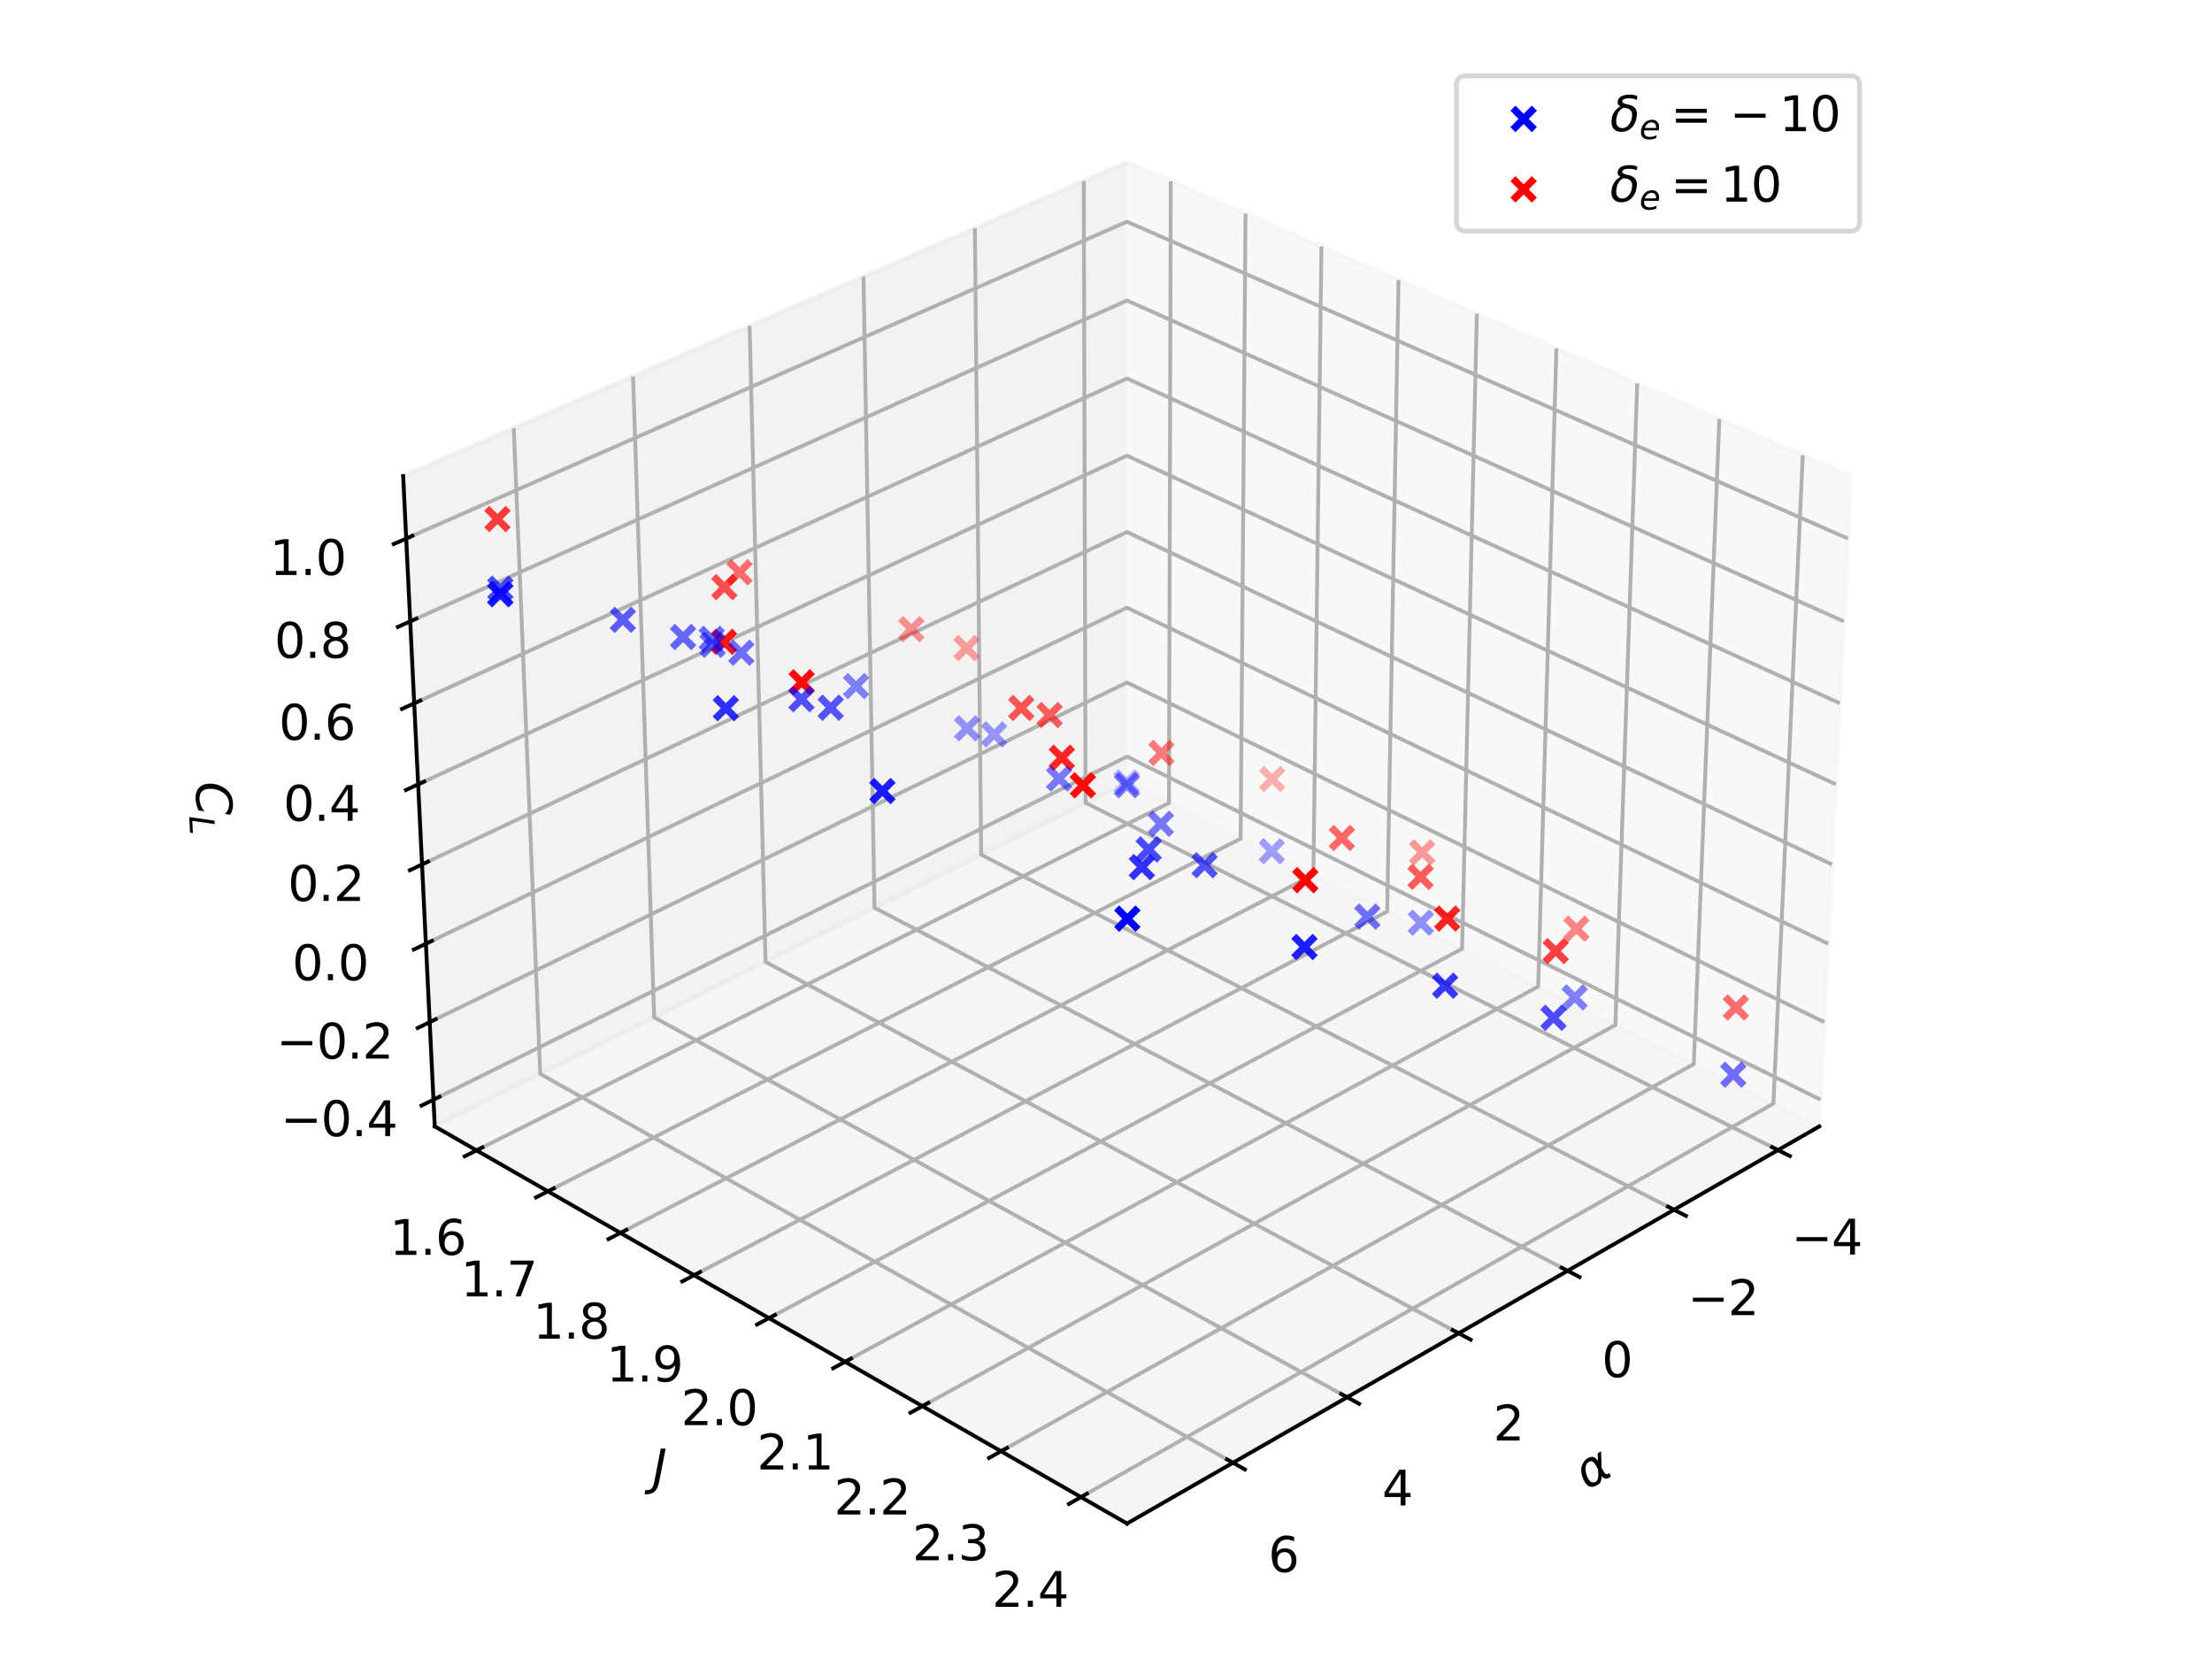 <?xml version="1.0" encoding="utf-8" standalone="no"?>
<!DOCTYPE svg PUBLIC "-//W3C//DTD SVG 1.1//EN"
  "http://www.w3.org/Graphics/SVG/1.1/DTD/svg11.dtd">
<svg xmlns:xlink="http://www.w3.org/1999/xlink" width="460.8pt" height="345.6pt" viewBox="0 0 460.8 345.6" xmlns="http://www.w3.org/2000/svg" version="1.1">
 <defs>
  <style type="text/css">*{stroke-linejoin: round; stroke-linecap: butt}</style>
 </defs>
 <g id="figure_1">
  <g id="patch_1">
   <path d="M 0 345.6 
L 460.8 345.6 
L 460.8 0 
L 0 0 
z
" style="fill: #ffffff"/>
  </g>
  <g id="patch_2">
   <path d="M 68.4 334.8 
L 392.4 334.8 
L 392.4 10.8 
L 68.4 10.8 
z
" style="fill: #ffffff"/>
  </g>
  <g id="pane3d_1">
   <g id="patch_3">
    <path d="M 234.778 162.94 
L 378.987 234.654 
L 385.572 99.165 
L 234.778 33.806 
" style="fill: #f2f2f2; opacity: 0.5; stroke: #f2f2f2; stroke-linejoin: miter"/>
   </g>
  </g>
  <g id="pane3d_2">
   <g id="patch_4">
    <path d="M 234.778 162.94 
L 90.57 234.654 
L 83.985 99.165 
L 234.778 33.806 
" style="fill: #e6e6e6; opacity: 0.5; stroke: #e6e6e6; stroke-linejoin: miter"/>
   </g>
  </g>
  <g id="pane3d_3">
   <g id="patch_5">
    <path d="M 234.778 162.94 
L 90.57 234.654 
L 234.778 317.38 
L 378.987 234.654 
" style="fill: #ececec; opacity: 0.5; stroke: #ececec; stroke-linejoin: miter"/>
   </g>
  </g>
  <g id="grid3d_1">
   <g id="Line3DCollection_1">
    <path d="M 370.39 239.585 
L 226.14 167.236 
L 225.772 37.71 
" style="fill: none; stroke: #b0b0b0; stroke-width: 0.8"/>
    <path d="M 348.725 252.014 
L 204.395 178.05 
L 203.083 47.544 
" style="fill: none; stroke: #b0b0b0; stroke-width: 0.8"/>
    <path d="M 326.557 264.731 
L 182.178 189.098 
L 179.882 57.6 
" style="fill: none; stroke: #b0b0b0; stroke-width: 0.8"/>
    <path d="M 303.868 277.746 
L 159.476 200.387 
L 156.152 67.886 
" style="fill: none; stroke: #b0b0b0; stroke-width: 0.8"/>
    <path d="M 280.639 291.072 
L 136.271 211.927 
L 131.872 78.409 
" style="fill: none; stroke: #b0b0b0; stroke-width: 0.8"/>
    <path d="M 256.851 304.718 
L 112.547 223.725 
L 107.025 89.179 
" style="fill: none; stroke: #b0b0b0; stroke-width: 0.8"/>
   </g>
  </g>
  <g id="grid3d_2">
   <g id="Line3DCollection_2">
    <path d="M 243.891 37.756 
L 243.518 167.286 
L 99.268 239.643 
" style="fill: none; stroke: #b0b0b0; stroke-width: 0.8"/>
    <path d="M 259.466 44.507 
L 258.448 174.711 
L 114.138 248.174 
" style="fill: none; stroke: #b0b0b0; stroke-width: 0.8"/>
    <path d="M 275.281 51.361 
L 273.598 182.245 
L 129.245 256.84 
" style="fill: none; stroke: #b0b0b0; stroke-width: 0.8"/>
    <path d="M 291.342 58.323 
L 288.975 189.892 
L 144.594 265.645 
" style="fill: none; stroke: #b0b0b0; stroke-width: 0.8"/>
    <path d="M 307.656 65.394 
L 304.583 197.653 
L 160.19 274.592 
" style="fill: none; stroke: #b0b0b0; stroke-width: 0.8"/>
    <path d="M 324.227 72.576 
L 320.427 205.532 
L 176.041 283.685 
" style="fill: none; stroke: #b0b0b0; stroke-width: 0.8"/>
    <path d="M 341.063 79.874 
L 336.513 213.532 
L 192.151 292.927 
" style="fill: none; stroke: #b0b0b0; stroke-width: 0.8"/>
    <path d="M 358.169 87.288 
L 352.846 221.654 
L 208.528 302.322 
" style="fill: none; stroke: #b0b0b0; stroke-width: 0.8"/>
    <path d="M 375.553 94.823 
L 369.433 229.902 
L 225.178 311.873 
" style="fill: none; stroke: #b0b0b0; stroke-width: 0.8"/>
   </g>
  </g>
  <g id="grid3d_3">
   <g id="Line3DCollection_3">
    <path d="M 90.299 229.083 
L 234.778 157.615 
L 379.258 229.083 
" style="fill: none; stroke: #b0b0b0; stroke-width: 0.8"/>
    <path d="M 89.514 212.928 
L 234.778 142.181 
L 380.043 212.928 
" style="fill: none; stroke: #b0b0b0; stroke-width: 0.8"/>
    <path d="M 88.72 196.596 
L 234.778 126.589 
L 380.837 196.596 
" style="fill: none; stroke: #b0b0b0; stroke-width: 0.8"/>
    <path d="M 87.918 180.085 
L 234.778 110.837 
L 381.639 180.085 
" style="fill: none; stroke: #b0b0b0; stroke-width: 0.8"/>
    <path d="M 87.106 163.392 
L 234.778 94.923 
L 382.451 163.392 
" style="fill: none; stroke: #b0b0b0; stroke-width: 0.8"/>
    <path d="M 86.286 146.513 
L 234.778 78.844 
L 383.271 146.513 
" style="fill: none; stroke: #b0b0b0; stroke-width: 0.8"/>
    <path d="M 85.456 129.445 
L 234.778 62.598 
L 384.1 129.445 
" style="fill: none; stroke: #b0b0b0; stroke-width: 0.8"/>
    <path d="M 84.618 112.186 
L 234.778 46.182 
L 384.939 112.186 
" style="fill: none; stroke: #b0b0b0; stroke-width: 0.8"/>
   </g>
  </g>
  <g id="axis3d_1">
   <g id="line2d_1">
    <path d="M 378.987 234.654 
L 234.778 317.38 
" style="fill: none; stroke: #000000; stroke-width: 0.8; stroke-linecap: square"/>
   </g>
   <g id="xtick_1">
    <g id="line2d_2">
     <path d="M 369.154 238.965 
L 372.866 240.827 
" style="fill: none; stroke: #000000; stroke-width: 0.8; stroke-linecap: square"/>
    </g>
    <g id="text_1">
     <!-- −4 -->
     <g transform="translate(373.168 261.35) scale(0.1 -0.1)">
      <defs>
       <path id="DejaVuSans-2212" d="M 678 2272 
L 4684 2272 
L 4684 1741 
L 678 1741 
L 678 2272 
z
" transform="scale(0.016)"/>
       <path id="DejaVuSans-34" d="M 2419 4116 
L 825 1625 
L 2419 1625 
L 2419 4116 
z
M 2253 4666 
L 3047 4666 
L 3047 1625 
L 3713 1625 
L 3713 1100 
L 3047 1100 
L 3047 0 
L 2419 0 
L 2419 1100 
L 313 1100 
L 313 1709 
L 2253 4666 
z
" transform="scale(0.016)"/>
      </defs>
      <use xlink:href="#DejaVuSans-2212"/>
      <use xlink:href="#DejaVuSans-34" x="83.789"/>
     </g>
    </g>
   </g>
   <g id="xtick_2">
    <g id="line2d_3">
     <path d="M 347.488 251.379 
L 351.205 253.284 
" style="fill: none; stroke: #000000; stroke-width: 0.8; stroke-linecap: square"/>
    </g>
    <g id="text_2">
     <!-- −2 -->
     <g transform="translate(351.578 273.965) scale(0.1 -0.1)">
      <defs>
       <path id="DejaVuSans-32" d="M 1228 531 
L 3431 531 
L 3431 0 
L 469 0 
L 469 531 
Q 828 903 1448 1529 
Q 2069 2156 2228 2338 
Q 2531 2678 2651 2914 
Q 2772 3150 2772 3378 
Q 2772 3750 2511 3984 
Q 2250 4219 1831 4219 
Q 1534 4219 1204 4116 
Q 875 4013 500 3803 
L 500 4441 
Q 881 4594 1212 4672 
Q 1544 4750 1819 4750 
Q 2544 4750 2975 4387 
Q 3406 4025 3406 3419 
Q 3406 3131 3298 2873 
Q 3191 2616 2906 2266 
Q 2828 2175 2409 1742 
Q 1991 1309 1228 531 
z
" transform="scale(0.016)"/>
      </defs>
      <use xlink:href="#DejaVuSans-2212"/>
      <use xlink:href="#DejaVuSans-32" x="83.789"/>
     </g>
    </g>
   </g>
   <g id="xtick_3">
    <g id="line2d_4">
     <path d="M 325.318 264.082 
L 329.04 266.031 
" style="fill: none; stroke: #000000; stroke-width: 0.8; stroke-linecap: square"/>
    </g>
    <g id="text_3">
     <!-- 0 -->
     <g transform="translate(333.676 286.874) scale(0.1 -0.1)">
      <defs>
       <path id="DejaVuSans-30" d="M 2034 4250 
Q 1547 4250 1301 3770 
Q 1056 3291 1056 2328 
Q 1056 1369 1301 889 
Q 1547 409 2034 409 
Q 2525 409 2770 889 
Q 3016 1369 3016 2328 
Q 3016 3291 2770 3770 
Q 2525 4250 2034 4250 
z
M 2034 4750 
Q 2819 4750 3233 4129 
Q 3647 3509 3647 2328 
Q 3647 1150 3233 529 
Q 2819 -91 2034 -91 
Q 1250 -91 836 529 
Q 422 1150 422 2328 
Q 422 3509 836 4129 
Q 1250 4750 2034 4750 
z
" transform="scale(0.016)"/>
      </defs>
      <use xlink:href="#DejaVuSans-30"/>
     </g>
    </g>
   </g>
   <g id="xtick_4">
    <g id="line2d_5">
     <path d="M 302.628 277.082 
L 306.353 279.078 
" style="fill: none; stroke: #000000; stroke-width: 0.8; stroke-linecap: square"/>
    </g>
    <g id="text_4">
     <!-- 2 -->
     <g transform="translate(311.063 300.087) scale(0.1 -0.1)">
      <use xlink:href="#DejaVuSans-32"/>
     </g>
    </g>
   </g>
   <g id="xtick_5">
    <g id="line2d_6">
     <path d="M 279.398 290.392 
L 283.125 292.435 
" style="fill: none; stroke: #000000; stroke-width: 0.8; stroke-linecap: square"/>
    </g>
    <g id="text_5">
     <!-- 4 -->
     <g transform="translate(287.912 313.614) scale(0.1 -0.1)">
      <use xlink:href="#DejaVuSans-34"/>
     </g>
    </g>
   </g>
   <g id="xtick_6">
    <g id="line2d_7">
     <path d="M 255.61 304.021 
L 259.338 306.114 
" style="fill: none; stroke: #000000; stroke-width: 0.8; stroke-linecap: square"/>
    </g>
    <g id="text_6">
     <!-- 6 -->
     <g transform="translate(264.202 327.468) scale(0.1 -0.1)">
      <defs>
       <path id="DejaVuSans-36" d="M 2113 2584 
Q 1688 2584 1439 2293 
Q 1191 2003 1191 1497 
Q 1191 994 1439 701 
Q 1688 409 2113 409 
Q 2538 409 2786 701 
Q 3034 994 3034 1497 
Q 3034 2003 2786 2293 
Q 2538 2584 2113 2584 
z
M 3366 4563 
L 3366 3988 
Q 3128 4100 2886 4159 
Q 2644 4219 2406 4219 
Q 1781 4219 1451 3797 
Q 1122 3375 1075 2522 
Q 1259 2794 1537 2939 
Q 1816 3084 2150 3084 
Q 2853 3084 3261 2657 
Q 3669 2231 3669 1497 
Q 3669 778 3244 343 
Q 2819 -91 2113 -91 
Q 1303 -91 875 529 
Q 447 1150 447 2328 
Q 447 3434 972 4092 
Q 1497 4750 2381 4750 
Q 2619 4750 2861 4703 
Q 3103 4656 3366 4563 
z
" transform="scale(0.016)"/>
      </defs>
      <use xlink:href="#DejaVuSans-36"/>
     </g>
    </g>
   </g>
   <g id="text_7">
    <!-- $\alpha$ -->
    <g transform="translate(330.627 310.537) rotate(-29.841) scale(0.1 -0.1)">
     <defs>
      <path id="DejaVuSans-Oblique-3b1" d="M 2619 1628 
L 2622 2350 
Q 2625 3088 2069 3091 
Q 1653 3094 1394 2747 
Q 1069 2319 959 1747 
Q 825 1059 994 731 
Q 1169 397 1547 397 
Q 1966 397 2319 1063 
L 2619 1628 
z
M 2166 3578 
Q 3141 3594 3128 2584 
Q 3128 2584 3616 3500 
L 4128 3500 
L 3119 1603 
L 3109 919 
Q 3109 766 3194 638 
Q 3291 488 3391 488 
L 3669 488 
L 3575 0 
L 3228 0 
Q 2934 0 2722 263 
Q 2622 394 2619 669 
Q 2416 334 2066 50 
Q 1900 -81 1453 -78 
Q 722 -72 456 397 
Q 184 884 353 1747 
Q 534 2675 1009 3097 
Q 1544 3569 2166 3578 
z
" transform="scale(0.016)"/>
     </defs>
     <use xlink:href="#DejaVuSans-Oblique-3b1" transform="translate(0 0.844)"/>
    </g>
   </g>
  </g>
  <g id="axis3d_2">
   <g id="line2d_8">
    <path d="M 90.57 234.654 
L 234.778 317.38 
" style="fill: none; stroke: #000000; stroke-width: 0.8; stroke-linecap: square"/>
   </g>
   <g id="xtick_7">
    <g id="line2d_9">
     <path d="M 100.504 239.023 
L 96.792 240.886 
" style="fill: none; stroke: #000000; stroke-width: 0.8; stroke-linecap: square"/>
    </g>
    <g id="text_8">
     <!-- 1.6 -->
     <g transform="translate(81.167 261.409) scale(0.1 -0.1)">
      <defs>
       <path id="DejaVuSans-31" d="M 794 531 
L 1825 531 
L 1825 4091 
L 703 3866 
L 703 4441 
L 1819 4666 
L 2450 4666 
L 2450 531 
L 3481 531 
L 3481 0 
L 794 0 
L 794 531 
z
" transform="scale(0.016)"/>
       <path id="DejaVuSans-2e" d="M 684 794 
L 1344 794 
L 1344 0 
L 684 0 
L 684 794 
z
" transform="scale(0.016)"/>
      </defs>
      <use xlink:href="#DejaVuSans-31"/>
      <use xlink:href="#DejaVuSans-2e" x="63.623"/>
      <use xlink:href="#DejaVuSans-36" x="95.41"/>
     </g>
    </g>
   </g>
   <g id="xtick_8">
    <g id="line2d_10">
     <path d="M 115.375 247.544 
L 111.66 249.436 
" style="fill: none; stroke: #000000; stroke-width: 0.8; stroke-linecap: square"/>
    </g>
    <g id="text_9">
     <!-- 1.7 -->
     <g transform="translate(95.986 270.068) scale(0.1 -0.1)">
      <defs>
       <path id="DejaVuSans-37" d="M 525 4666 
L 3525 4666 
L 3525 4397 
L 1831 0 
L 1172 0 
L 2766 4134 
L 525 4134 
L 525 4666 
z
" transform="scale(0.016)"/>
      </defs>
      <use xlink:href="#DejaVuSans-31"/>
      <use xlink:href="#DejaVuSans-2e" x="63.623"/>
      <use xlink:href="#DejaVuSans-37" x="95.41"/>
     </g>
    </g>
   </g>
   <g id="xtick_9">
    <g id="line2d_11">
     <path d="M 130.483 256.2 
L 126.764 258.122 
" style="fill: none; stroke: #000000; stroke-width: 0.8; stroke-linecap: square"/>
    </g>
    <g id="text_10">
     <!-- 1.8 -->
     <g transform="translate(111.041 278.864) scale(0.1 -0.1)">
      <defs>
       <path id="DejaVuSans-38" d="M 2034 2216 
Q 1584 2216 1326 1975 
Q 1069 1734 1069 1313 
Q 1069 891 1326 650 
Q 1584 409 2034 409 
Q 2484 409 2743 651 
Q 3003 894 3003 1313 
Q 3003 1734 2745 1975 
Q 2488 2216 2034 2216 
z
M 1403 2484 
Q 997 2584 770 2862 
Q 544 3141 544 3541 
Q 544 4100 942 4425 
Q 1341 4750 2034 4750 
Q 2731 4750 3128 4425 
Q 3525 4100 3525 3541 
Q 3525 3141 3298 2862 
Q 3072 2584 2669 2484 
Q 3125 2378 3379 2068 
Q 3634 1759 3634 1313 
Q 3634 634 3220 271 
Q 2806 -91 2034 -91 
Q 1263 -91 848 271 
Q 434 634 434 1313 
Q 434 1759 690 2068 
Q 947 2378 1403 2484 
z
M 1172 3481 
Q 1172 3119 1398 2916 
Q 1625 2713 2034 2713 
Q 2441 2713 2670 2916 
Q 2900 3119 2900 3481 
Q 2900 3844 2670 4047 
Q 2441 4250 2034 4250 
Q 1625 4250 1398 4047 
Q 1172 3844 1172 3481 
z
" transform="scale(0.016)"/>
      </defs>
      <use xlink:href="#DejaVuSans-31"/>
      <use xlink:href="#DejaVuSans-2e" x="63.623"/>
      <use xlink:href="#DejaVuSans-38" x="95.41"/>
     </g>
    </g>
   </g>
   <g id="xtick_10">
    <g id="line2d_12">
     <path d="M 145.833 264.995 
L 142.111 266.948 
" style="fill: none; stroke: #000000; stroke-width: 0.8; stroke-linecap: square"/>
    </g>
    <g id="text_11">
     <!-- 1.9 -->
     <g transform="translate(126.337 287.802) scale(0.1 -0.1)">
      <defs>
       <path id="DejaVuSans-39" d="M 703 97 
L 703 672 
Q 941 559 1184 500 
Q 1428 441 1663 441 
Q 2288 441 2617 861 
Q 2947 1281 2994 2138 
Q 2813 1869 2534 1725 
Q 2256 1581 1919 1581 
Q 1219 1581 811 2004 
Q 403 2428 403 3163 
Q 403 3881 828 4315 
Q 1253 4750 1959 4750 
Q 2769 4750 3195 4129 
Q 3622 3509 3622 2328 
Q 3622 1225 3098 567 
Q 2575 -91 1691 -91 
Q 1453 -91 1209 -44 
Q 966 3 703 97 
z
M 1959 2075 
Q 2384 2075 2632 2365 
Q 2881 2656 2881 3163 
Q 2881 3666 2632 3958 
Q 2384 4250 1959 4250 
Q 1534 4250 1286 3958 
Q 1038 3666 1038 3163 
Q 1038 2656 1286 2365 
Q 1534 2075 1959 2075 
z
" transform="scale(0.016)"/>
      </defs>
      <use xlink:href="#DejaVuSans-31"/>
      <use xlink:href="#DejaVuSans-2e" x="63.623"/>
      <use xlink:href="#DejaVuSans-39" x="95.41"/>
     </g>
    </g>
   </g>
   <g id="xtick_11">
    <g id="line2d_13">
     <path d="M 161.43 273.932 
L 157.706 275.916 
" style="fill: none; stroke: #000000; stroke-width: 0.8; stroke-linecap: square"/>
    </g>
    <g id="text_12">
     <!-- 2.0 -->
     <g transform="translate(141.881 296.884) scale(0.1 -0.1)">
      <use xlink:href="#DejaVuSans-32"/>
      <use xlink:href="#DejaVuSans-2e" x="63.623"/>
      <use xlink:href="#DejaVuSans-30" x="95.41"/>
     </g>
    </g>
   </g>
   <g id="xtick_12">
    <g id="line2d_14">
     <path d="M 177.281 283.013 
L 173.555 285.03 
" style="fill: none; stroke: #000000; stroke-width: 0.8; stroke-linecap: square"/>
    </g>
    <g id="text_13">
     <!-- 2.1 -->
     <g transform="translate(157.678 306.115) scale(0.1 -0.1)">
      <use xlink:href="#DejaVuSans-32"/>
      <use xlink:href="#DejaVuSans-2e" x="63.623"/>
      <use xlink:href="#DejaVuSans-31" x="95.41"/>
     </g>
    </g>
   </g>
   <g id="xtick_13">
    <g id="line2d_15">
     <path d="M 193.392 292.244 
L 189.665 294.294 
" style="fill: none; stroke: #000000; stroke-width: 0.8; stroke-linecap: square"/>
    </g>
    <g id="text_14">
     <!-- 2.2 -->
     <g transform="translate(173.735 315.497) scale(0.1 -0.1)">
      <use xlink:href="#DejaVuSans-32"/>
      <use xlink:href="#DejaVuSans-2e" x="63.623"/>
      <use xlink:href="#DejaVuSans-32" x="95.41"/>
     </g>
    </g>
   </g>
   <g id="xtick_14">
    <g id="line2d_16">
     <path d="M 209.769 301.628 
L 206.041 303.712 
" style="fill: none; stroke: #000000; stroke-width: 0.8; stroke-linecap: square"/>
    </g>
    <g id="text_15">
     <!-- 2.3 -->
     <g transform="translate(190.058 325.035) scale(0.1 -0.1)">
      <defs>
       <path id="DejaVuSans-33" d="M 2597 2516 
Q 3050 2419 3304 2112 
Q 3559 1806 3559 1356 
Q 3559 666 3084 287 
Q 2609 -91 1734 -91 
Q 1441 -91 1130 -33 
Q 819 25 488 141 
L 488 750 
Q 750 597 1062 519 
Q 1375 441 1716 441 
Q 2309 441 2620 675 
Q 2931 909 2931 1356 
Q 2931 1769 2642 2001 
Q 2353 2234 1838 2234 
L 1294 2234 
L 1294 2753 
L 1863 2753 
Q 2328 2753 2575 2939 
Q 2822 3125 2822 3475 
Q 2822 3834 2567 4026 
Q 2313 4219 1838 4219 
Q 1578 4219 1281 4162 
Q 984 4106 628 3988 
L 628 4550 
Q 988 4650 1302 4700 
Q 1616 4750 1894 4750 
Q 2613 4750 3031 4423 
Q 3450 4097 3450 3541 
Q 3450 3153 3228 2886 
Q 3006 2619 2597 2516 
z
" transform="scale(0.016)"/>
      </defs>
      <use xlink:href="#DejaVuSans-32"/>
      <use xlink:href="#DejaVuSans-2e" x="63.623"/>
      <use xlink:href="#DejaVuSans-33" x="95.41"/>
     </g>
    </g>
   </g>
   <g id="xtick_15">
    <g id="line2d_17">
     <path d="M 226.42 311.168 
L 222.691 313.287 
" style="fill: none; stroke: #000000; stroke-width: 0.8; stroke-linecap: square"/>
    </g>
    <g id="text_16">
     <!-- 2.4 -->
     <g transform="translate(206.654 334.732) scale(0.1 -0.1)">
      <use xlink:href="#DejaVuSans-32"/>
      <use xlink:href="#DejaVuSans-2e" x="63.623"/>
      <use xlink:href="#DejaVuSans-34" x="95.41"/>
     </g>
    </g>
   </g>
   <g id="text_17">
    <!-- $J$ -->
    <g transform="translate(135.941 309.24) scale(0.1 -0.1)">
     <defs>
      <path id="DejaVuSans-Oblique-4a" d="M 1069 4666 
L 1703 4666 
L 856 325 
Q 691 -522 298 -901 
Q -94 -1281 -800 -1281 
L -1050 -1281 
L -947 -750 
L -750 -750 
Q -328 -750 -109 -509 
Q 109 -269 225 325 
L 1069 4666 
z
" transform="scale(0.016)"/>
     </defs>
     <use xlink:href="#DejaVuSans-Oblique-4a" transform="translate(0 0.094)"/>
    </g>
   </g>
  </g>
  <g id="axis3d_3">
   <g id="line2d_18">
    <path d="M 90.57 234.654 
L 83.985 99.165 
" style="fill: none; stroke: #000000; stroke-width: 0.8; stroke-linecap: square"/>
   </g>
   <g id="xtick_16">
    <g id="line2d_19">
     <path d="M 91.537 228.471 
L 87.819 230.31 
" style="fill: none; stroke: #000000; stroke-width: 0.8; stroke-linecap: square"/>
    </g>
    <g id="text_18">
     <!-- −0.4 -->
     <g transform="translate(58.465 236.682) scale(0.1 -0.1)">
      <use xlink:href="#DejaVuSans-2212"/>
      <use xlink:href="#DejaVuSans-30" x="83.789"/>
      <use xlink:href="#DejaVuSans-2e" x="147.412"/>
      <use xlink:href="#DejaVuSans-34" x="179.199"/>
     </g>
    </g>
   </g>
   <g id="xtick_17">
    <g id="line2d_20">
     <path d="M 90.759 212.322 
L 87.02 214.143 
" style="fill: none; stroke: #000000; stroke-width: 0.8; stroke-linecap: square"/>
    </g>
    <g id="text_19">
     <!-- −0.2 -->
     <g transform="translate(57.573 220.526) scale(0.1 -0.1)">
      <use xlink:href="#DejaVuSans-2212"/>
      <use xlink:href="#DejaVuSans-30" x="83.789"/>
      <use xlink:href="#DejaVuSans-2e" x="147.412"/>
      <use xlink:href="#DejaVuSans-32" x="179.199"/>
     </g>
    </g>
   </g>
   <g id="xtick_18">
    <g id="line2d_21">
     <path d="M 89.972 195.996 
L 86.211 197.799 
" style="fill: none; stroke: #000000; stroke-width: 0.8; stroke-linecap: square"/>
    </g>
    <g id="text_20">
     <!-- 0.0 -->
     <g transform="translate(60.861 204.195) scale(0.1 -0.1)">
      <use xlink:href="#DejaVuSans-30"/>
      <use xlink:href="#DejaVuSans-2e" x="63.623"/>
      <use xlink:href="#DejaVuSans-30" x="95.41"/>
     </g>
    </g>
   </g>
   <g id="xtick_19">
    <g id="line2d_22">
     <path d="M 89.177 179.491 
L 85.394 181.275 
" style="fill: none; stroke: #000000; stroke-width: 0.8; stroke-linecap: square"/>
    </g>
    <g id="text_21">
     <!-- 0.2 -->
     <g transform="translate(59.949 187.684) scale(0.1 -0.1)">
      <use xlink:href="#DejaVuSans-30"/>
      <use xlink:href="#DejaVuSans-2e" x="63.623"/>
      <use xlink:href="#DejaVuSans-32" x="95.41"/>
     </g>
    </g>
   </g>
   <g id="xtick_20">
    <g id="line2d_23">
     <path d="M 88.373 162.804 
L 84.568 164.569 
" style="fill: none; stroke: #000000; stroke-width: 0.8; stroke-linecap: square"/>
    </g>
    <g id="text_22">
     <!-- 0.4 -->
     <g transform="translate(59.028 170.99) scale(0.1 -0.1)">
      <use xlink:href="#DejaVuSans-30"/>
      <use xlink:href="#DejaVuSans-2e" x="63.623"/>
      <use xlink:href="#DejaVuSans-34" x="95.41"/>
     </g>
    </g>
   </g>
   <g id="xtick_21">
    <g id="line2d_24">
     <path d="M 87.56 145.932 
L 83.733 147.676 
" style="fill: none; stroke: #000000; stroke-width: 0.8; stroke-linecap: square"/>
    </g>
    <g id="text_23">
     <!-- 0.6 -->
     <g transform="translate(58.095 154.111) scale(0.1 -0.1)">
      <use xlink:href="#DejaVuSans-30"/>
      <use xlink:href="#DejaVuSans-2e" x="63.623"/>
      <use xlink:href="#DejaVuSans-36" x="95.41"/>
     </g>
    </g>
   </g>
   <g id="xtick_22">
    <g id="line2d_25">
     <path d="M 86.738 128.871 
L 82.888 130.595 
" style="fill: none; stroke: #000000; stroke-width: 0.8; stroke-linecap: square"/>
    </g>
    <g id="text_24">
     <!-- 0.8 -->
     <g transform="translate(57.153 137.044) scale(0.1 -0.1)">
      <use xlink:href="#DejaVuSans-30"/>
      <use xlink:href="#DejaVuSans-2e" x="63.623"/>
      <use xlink:href="#DejaVuSans-38" x="95.41"/>
     </g>
    </g>
   </g>
   <g id="xtick_23">
    <g id="line2d_26">
     <path d="M 85.907 111.619 
L 82.034 113.322 
" style="fill: none; stroke: #000000; stroke-width: 0.8; stroke-linecap: square"/>
    </g>
    <g id="text_25">
     <!-- 1.0 -->
     <g transform="translate(56.2 119.784) scale(0.1 -0.1)">
      <use xlink:href="#DejaVuSans-31"/>
      <use xlink:href="#DejaVuSans-2e" x="63.623"/>
      <use xlink:href="#DejaVuSans-30" x="95.41"/>
     </g>
    </g>
   </g>
   <g id="text_26">
    <!-- $C_L$ -->
    <g transform="translate(40.64 162.962) rotate(-272.782) scale(0.1 -0.1)">
     <defs>
      <path id="DejaVuSans-Oblique-43" d="M 4447 4306 
L 4319 3641 
Q 4019 3944 3683 4091 
Q 3347 4238 2956 4238 
Q 2422 4238 2017 3981 
Q 1613 3725 1319 3200 
Q 1131 2863 1032 2486 
Q 934 2109 934 1728 
Q 934 1091 1264 756 
Q 1594 422 2222 422 
Q 2656 422 3056 561 
Q 3456 700 3834 978 
L 3688 231 
Q 3316 72 2936 -9 
Q 2556 -91 2175 -91 
Q 1278 -91 773 396 
Q 269 884 269 1753 
Q 269 2309 461 2846 
Q 653 3384 1013 3828 
Q 1394 4300 1883 4525 
Q 2372 4750 3022 4750 
Q 3422 4750 3780 4639 
Q 4138 4528 4447 4306 
z
" transform="scale(0.016)"/>
      <path id="DejaVuSans-Oblique-4c" d="M 1075 4666 
L 1709 4666 
L 909 525 
L 3181 525 
L 3078 0 
L 172 0 
L 1075 4666 
z
" transform="scale(0.016)"/>
     </defs>
     <use xlink:href="#DejaVuSans-Oblique-43" transform="translate(0 0.781)"/>
     <use xlink:href="#DejaVuSans-Oblique-4c" transform="translate(69.824 -15.625) scale(0.7)"/>
    </g>
   </g>
  </g>
  <g id="axes_1">
   <g id="Path3DCollection_1">
    <path d="M 262.77 164.522 
L 267.242 160.05 
M 262.77 160.05 
L 267.242 164.522 
" clip-path="url(#pe6b04440db)" style="fill: #ff0000; fill-opacity: 0.3; stroke: #ff0000; stroke-opacity: 0.3; stroke-width: 1.5"/>
    <path d="M 199.106 137.254 
L 203.578 132.782 
M 199.106 132.782 
L 203.578 137.254 
" clip-path="url(#pe6b04440db)" style="fill: #ff0000; fill-opacity: 0.36; stroke: #ff0000; stroke-opacity: 0.36; stroke-width: 1.5"/>
    <path d="M 294.03 179.802 
L 298.502 175.33 
M 294.03 175.33 
L 298.502 179.802 
" clip-path="url(#pe6b04440db)" style="fill: #ff0000; fill-opacity: 0.384; stroke: #ff0000; stroke-opacity: 0.384; stroke-width: 1.5"/>
    <path d="M 187.607 133.307 
L 192.08 128.835 
M 187.607 128.835 
L 192.08 133.307 
" clip-path="url(#pe6b04440db)" style="fill: #ff0000; fill-opacity: 0.408; stroke: #ff0000; stroke-opacity: 0.408; stroke-width: 1.5"/>
    <path d="M 326.167 195.696 
L 330.639 191.224 
M 326.167 191.224 
L 330.639 195.696 
" clip-path="url(#pe6b04440db)" style="fill: #ff0000; fill-opacity: 0.472; stroke: #ff0000; stroke-opacity: 0.472; stroke-width: 1.5"/>
    <path d="M 239.714 159.095 
L 244.186 154.623 
M 239.714 154.623 
L 244.186 159.095 
" clip-path="url(#pe6b04440db)" style="fill: #ff0000; fill-opacity: 0.514; stroke: #ff0000; stroke-opacity: 0.514; stroke-width: 1.5"/>
    <path d="M 151.81 121.463 
L 156.283 116.991 
M 151.81 116.991 
L 156.283 121.463 
" clip-path="url(#pe6b04440db)" style="fill: #ff0000; fill-opacity: 0.558; stroke: #ff0000; stroke-opacity: 0.558; stroke-width: 1.5"/>
    <path d="M 359.374 212.113 
L 363.846 207.641 
M 359.374 207.641 
L 363.846 212.113 
" clip-path="url(#pe6b04440db)" style="fill: #ff0000; fill-opacity: 0.562; stroke: #ff0000; stroke-opacity: 0.562; stroke-width: 1.5"/>
    <path d="M 277.299 176.808 
L 281.771 172.335 
M 277.299 172.335 
L 281.771 176.808 
" clip-path="url(#pe6b04440db)" style="fill: #ff0000; fill-opacity: 0.58; stroke: #ff0000; stroke-opacity: 0.58; stroke-width: 1.5"/>
    <path d="M 216.407 151.191 
L 220.88 146.719 
M 216.407 146.719 
L 220.88 151.191 
" clip-path="url(#pe6b04440db)" style="fill: #ff0000; fill-opacity: 0.618; stroke: #ff0000; stroke-opacity: 0.618; stroke-width: 1.5"/>
    <path d="M 293.688 184.906 
L 298.16 180.434 
M 293.688 180.434 
L 298.16 184.906 
" clip-path="url(#pe6b04440db)" style="fill: #ff0000; fill-opacity: 0.626; stroke: #ff0000; stroke-opacity: 0.626; stroke-width: 1.5"/>
    <path d="M 210.513 149.718 
L 214.985 145.245 
M 210.513 145.245 
L 214.985 149.718 
" clip-path="url(#pe6b04440db)" style="fill: #ff0000; fill-opacity: 0.643; stroke: #ff0000; stroke-opacity: 0.643; stroke-width: 1.5"/>
    <path d="M 148.658 124.55 
L 153.13 120.078 
M 148.658 120.078 
L 153.13 124.55 
" clip-path="url(#pe6b04440db)" style="fill: #ff0000; fill-opacity: 0.68; stroke: #ff0000; stroke-opacity: 0.68; stroke-width: 1.5"/>
    <path d="M 321.854 200.36 
L 326.326 195.887 
M 321.854 195.887 
L 326.326 200.36 
" clip-path="url(#pe6b04440db)" style="fill: #ff0000; fill-opacity: 0.746; stroke: #ff0000; stroke-opacity: 0.746; stroke-width: 1.5"/>
    <path d="M 101.385 110.363 
L 105.858 105.891 
M 101.385 105.891 
L 105.858 110.363 
" clip-path="url(#pe6b04440db)" style="fill: #ff0000; fill-opacity: 0.759; stroke: #ff0000; stroke-opacity: 0.759; stroke-width: 1.5"/>
    <path d="M 218.967 160.085 
L 223.44 155.613 
M 218.967 155.613 
L 223.44 160.085 
" clip-path="url(#pe6b04440db)" style="fill: #ff0000; fill-opacity: 0.845; stroke: #ff0000; stroke-opacity: 0.845; stroke-width: 1.5"/>
    <path d="M 299.255 193.582 
L 303.727 189.11 
M 299.255 189.11 
L 303.727 193.582 
" clip-path="url(#pe6b04440db)" style="fill: #ff0000; fill-opacity: 0.857; stroke: #ff0000; stroke-opacity: 0.857; stroke-width: 1.5"/>
    <path d="M 148.582 135.939 
L 153.054 131.467 
M 148.582 131.467 
L 153.054 135.939 
" clip-path="url(#pe6b04440db)" style="fill: #ff0000; fill-opacity: 0.906; stroke: #ff0000; stroke-opacity: 0.906; stroke-width: 1.5"/>
    <path d="M 223.347 165.837 
L 227.82 161.365 
M 223.347 161.365 
L 227.82 165.837 
" clip-path="url(#pe6b04440db)" style="fill: #ff0000; fill-opacity: 0.951; stroke: #ff0000; stroke-opacity: 0.951; stroke-width: 1.5"/>
    <path d="M 164.759 144.371 
L 169.231 139.899 
M 164.759 139.899 
L 169.231 144.371 
" clip-path="url(#pe6b04440db)" style="fill: #ff0000; fill-opacity: 0.957; stroke: #ff0000; stroke-opacity: 0.957; stroke-width: 1.5"/>
    <path d="M 269.681 185.595 
L 274.154 181.123 
M 269.681 181.123 
L 274.154 185.595 
" clip-path="url(#pe6b04440db)" style="fill: #ff0000; stroke: #ff0000; stroke-width: 1.5"/>
   </g>
   <g id="Path3DCollection_2">
    <path d="M 232.521 165.831 
L 236.993 161.359 
M 232.521 161.359 
L 236.993 165.831 
" clip-path="url(#pe6b04440db)" style="fill: #0000ff; fill-opacity: 0.3; stroke: #0000ff; stroke-opacity: 0.3; stroke-width: 1.5"/>
    <path d="M 232.521 165.81 
L 236.993 161.337 
M 232.521 161.337 
L 236.993 165.81 
" clip-path="url(#pe6b04440db)" style="fill: #0000ff; fill-opacity: 0.3; stroke: #0000ff; stroke-opacity: 0.3; stroke-width: 1.5"/>
    <path d="M 232.467 165.231 
L 236.939 160.759 
M 232.467 160.759 
L 236.939 165.231 
" clip-path="url(#pe6b04440db)" style="fill: #0000ff; fill-opacity: 0.301; stroke: #0000ff; stroke-opacity: 0.301; stroke-width: 1.5"/>
    <path d="M 262.695 179.562 
L 267.168 175.09 
M 262.695 175.09 
L 267.168 179.562 
" clip-path="url(#pe6b04440db)" style="fill: #0000ff; fill-opacity: 0.361; stroke: #0000ff; stroke-opacity: 0.361; stroke-width: 1.5"/>
    <path d="M 204.86 155.223 
L 209.332 150.751 
M 204.86 150.751 
L 209.332 155.223 
" clip-path="url(#pe6b04440db)" style="fill: #0000ff; fill-opacity: 0.387; stroke: #0000ff; stroke-opacity: 0.387; stroke-width: 1.5"/>
    <path d="M 199.231 153.956 
L 203.704 149.484 
M 199.231 149.484 
L 203.704 153.956 
" clip-path="url(#pe6b04440db)" style="fill: #0000ff; fill-opacity: 0.404; stroke: #0000ff; stroke-opacity: 0.404; stroke-width: 1.5"/>
    <path d="M 293.753 194.44 
L 298.226 189.968 
M 293.753 189.968 
L 298.226 194.44 
" clip-path="url(#pe6b04440db)" style="fill: #0000ff; fill-opacity: 0.424; stroke: #0000ff; stroke-opacity: 0.424; stroke-width: 1.5"/>
    <path d="M 176.097 145.156 
L 180.569 140.684 
M 176.097 140.684 
L 180.569 145.156 
" clip-path="url(#pe6b04440db)" style="fill: #0000ff; fill-opacity: 0.476; stroke: #0000ff; stroke-opacity: 0.476; stroke-width: 1.5"/>
    <path d="M 325.796 210.017 
L 330.268 205.545 
M 325.796 205.545 
L 330.268 210.017 
" clip-path="url(#pe6b04440db)" style="fill: #0000ff; fill-opacity: 0.488; stroke: #0000ff; stroke-opacity: 0.488; stroke-width: 1.5"/>
    <path d="M 218.393 164.425 
L 222.865 159.953 
M 218.393 159.953 
L 222.865 164.425 
" clip-path="url(#pe6b04440db)" style="fill: #0000ff; fill-opacity: 0.504; stroke: #0000ff; stroke-opacity: 0.504; stroke-width: 1.5"/>
    <path d="M 239.6 173.838 
L 244.072 169.366 
M 239.6 169.366 
L 244.072 173.838 
" clip-path="url(#pe6b04440db)" style="fill: #0000ff; fill-opacity: 0.519; stroke: #0000ff; stroke-opacity: 0.519; stroke-width: 1.5"/>
    <path d="M 282.598 193.186 
L 287.07 188.714 
M 282.598 188.714 
L 287.07 193.186 
" clip-path="url(#pe6b04440db)" style="fill: #0000ff; fill-opacity: 0.548; stroke: #0000ff; stroke-opacity: 0.548; stroke-width: 1.5"/>
    <path d="M 152.189 138.205 
L 156.661 133.733 
M 152.189 133.733 
L 156.661 138.205 
" clip-path="url(#pe6b04440db)" style="fill: #0000ff; fill-opacity: 0.549; stroke: #0000ff; stroke-opacity: 0.549; stroke-width: 1.5"/>
    <path d="M 358.833 226.116 
L 363.305 221.644 
M 358.833 221.644 
L 363.305 226.116 
" clip-path="url(#pe6b04440db)" style="fill: #0000ff; fill-opacity: 0.554; stroke: #0000ff; stroke-opacity: 0.554; stroke-width: 1.5"/>
    <path d="M 146.208 136.565 
L 150.68 132.093 
M 146.208 132.093 
L 150.68 136.565 
" clip-path="url(#pe6b04440db)" style="fill: #0000ff; fill-opacity: 0.567; stroke: #0000ff; stroke-opacity: 0.567; stroke-width: 1.5"/>
    <path d="M 146.027 135.328 
L 150.499 130.856 
M 146.027 130.856 
L 150.499 135.328 
" clip-path="url(#pe6b04440db)" style="fill: #0000ff; fill-opacity: 0.569; stroke: #0000ff; stroke-opacity: 0.569; stroke-width: 1.5"/>
    <path d="M 140.055 134.934 
L 144.527 130.462 
M 140.055 130.462 
L 144.527 134.934 
" clip-path="url(#pe6b04440db)" style="fill: #0000ff; fill-opacity: 0.585; stroke: #0000ff; stroke-opacity: 0.585; stroke-width: 1.5"/>
    <path d="M 127.517 131.353 
L 131.989 126.881 
M 127.517 126.881 
L 131.989 131.353 
" clip-path="url(#pe6b04440db)" style="fill: #0000ff; fill-opacity: 0.623; stroke: #0000ff; stroke-opacity: 0.623; stroke-width: 1.5"/>
    <path d="M 170.815 149.669 
L 175.287 145.197 
M 170.815 145.197 
L 175.287 149.669 
" clip-path="url(#pe6b04440db)" style="fill: #0000ff; fill-opacity: 0.655; stroke: #0000ff; stroke-opacity: 0.655; stroke-width: 1.5"/>
    <path d="M 248.705 182.47 
L 253.177 177.998 
M 248.705 177.998 
L 253.177 182.47 
" clip-path="url(#pe6b04440db)" style="fill: #0000ff; fill-opacity: 0.663; stroke: #0000ff; stroke-opacity: 0.663; stroke-width: 1.5"/>
    <path d="M 164.724 147.894 
L 169.197 143.422 
M 164.724 143.422 
L 169.197 147.894 
" clip-path="url(#pe6b04440db)" style="fill: #0000ff; fill-opacity: 0.674; stroke: #0000ff; stroke-opacity: 0.674; stroke-width: 1.5"/>
    <path d="M 321.385 214.261 
L 325.857 209.789 
M 321.385 209.789 
L 325.857 214.261 
" clip-path="url(#pe6b04440db)" style="fill: #0000ff; fill-opacity: 0.69; stroke: #0000ff; stroke-opacity: 0.69; stroke-width: 1.5"/>
    <path d="M 101.985 126.024 
L 106.457 121.552 
M 101.985 121.552 
L 106.457 126.024 
" clip-path="url(#pe6b04440db)" style="fill: #0000ff; fill-opacity: 0.697; stroke: #0000ff; stroke-opacity: 0.697; stroke-width: 1.5"/>
    <path d="M 101.984 125.992 
L 106.456 121.52 
M 101.984 121.52 
L 106.456 125.992 
" clip-path="url(#pe6b04440db)" style="fill: #0000ff; fill-opacity: 0.697; stroke: #0000ff; stroke-opacity: 0.697; stroke-width: 1.5"/>
    <path d="M 102.001 124.884 
L 106.473 120.412 
M 102.001 120.412 
L 106.473 124.884 
" clip-path="url(#pe6b04440db)" style="fill: #0000ff; fill-opacity: 0.699; stroke: #0000ff; stroke-opacity: 0.699; stroke-width: 1.5"/>
    <path d="M 237.053 179.185 
L 241.525 174.713 
M 237.053 174.713 
L 241.525 179.185 
" clip-path="url(#pe6b04440db)" style="fill: #0000ff; fill-opacity: 0.702; stroke: #0000ff; stroke-opacity: 0.702; stroke-width: 1.5"/>
    <path d="M 298.807 207.576 
L 303.279 203.104 
M 298.807 203.104 
L 303.279 207.576 
" clip-path="url(#pe6b04440db)" style="fill: #0000ff; fill-opacity: 0.771; stroke: #0000ff; stroke-opacity: 0.771; stroke-width: 1.5"/>
    <path d="M 235.634 182.872 
L 240.106 178.4 
M 235.634 178.4 
L 240.106 182.872 
" clip-path="url(#pe6b04440db)" style="fill: #0000ff; fill-opacity: 0.798; stroke: #0000ff; stroke-opacity: 0.798; stroke-width: 1.5"/>
    <path d="M 148.973 149.774 
L 153.446 145.302 
M 148.973 145.302 
L 153.446 149.774 
" clip-path="url(#pe6b04440db)" style="fill: #0000ff; fill-opacity: 0.807; stroke: #0000ff; stroke-opacity: 0.807; stroke-width: 1.5"/>
    <path d="M 269.51 199.512 
L 273.982 195.04 
M 269.51 195.04 
L 273.982 199.512 
" clip-path="url(#pe6b04440db)" style="fill: #0000ff; fill-opacity: 0.875; stroke: #0000ff; stroke-opacity: 0.875; stroke-width: 1.5"/>
    <path d="M 181.584 167.025 
L 186.056 162.553 
M 181.584 162.553 
L 186.056 167.025 
" clip-path="url(#pe6b04440db)" style="fill: #0000ff; fill-opacity: 0.882; stroke: #0000ff; stroke-opacity: 0.882; stroke-width: 1.5"/>
    <path d="M 232.606 193.611 
L 237.078 189.139 
M 232.606 189.139 
L 237.078 193.611 
" clip-path="url(#pe6b04440db)" style="fill: #0000ff; stroke: #0000ff; stroke-width: 1.5"/>
   </g>
   <g id="legend_1">
    <g id="patch_6">
     <path d="M 305.4 48.156 
L 385.4 48.156 
Q 387.4 48.156 387.4 46.156 
L 387.4 17.8 
Q 387.4 15.8 385.4 15.8 
L 305.4 15.8 
Q 303.4 15.8 303.4 17.8 
L 303.4 46.156 
Q 303.4 48.156 305.4 48.156 
z
" style="fill: #ffffff; opacity: 0.8; stroke: #cccccc; stroke-linejoin: miter"/>
    </g>
    <g id="Path3DCollection_3">
     <defs>
      <path id="m6ebb339a21" d="M -2.236 2.236 
L 2.236 -2.236 
M -2.236 -2.236 
L 2.236 2.236 
" style="stroke: #0000ff; stroke-width: 1.5"/>
     </defs>
     <g>
      <use xlink:href="#m6ebb339a21" x="317.4" y="24.773" style="fill: #0000ff; stroke: #0000ff; stroke-width: 1.5"/>
     </g>
    </g>
    <g id="text_27">
     <!-- $\delta_e = -10$ -->
     <g transform="translate(335.4 27.398) scale(0.1 -0.1)">
      <defs>
       <path id="DejaVuSans-Oblique-3b4" d="M 3472 4053 
Q 3197 4272 2450 4272 
Q 1659 4272 1588 3906 
Q 1531 3619 2328 3469 
Q 2953 3353 3253 3003 
Q 3616 2581 3447 1716 
Q 3284 888 2763 400 
Q 2238 -91 1488 -91 
Q 741 -91 406 400 
Q 72 888 241 1747 
Q 363 2384 891 2900 
Q 1097 3100 1353 3213 
Q 913 3459 1000 3900 
Q 1166 4750 2544 4750 
Q 3234 4750 3566 4531 
L 3472 4053 
z
M 1753 3056 
Q 1525 2966 1306 2738 
Q 969 2384 847 1747 
Q 722 1113 919 756 
Q 1119 397 1584 397 
Q 2044 397 2381 759 
Q 2722 1122 2838 1716 
Q 2956 2338 2731 2638 
Q 2491 2959 2103 2994 
Q 1906 3013 1753 3056 
z
" transform="scale(0.016)"/>
       <path id="DejaVuSans-Oblique-65" d="M 3078 2063 
Q 3088 2113 3092 2166 
Q 3097 2219 3097 2272 
Q 3097 2653 2873 2875 
Q 2650 3097 2266 3097 
Q 1838 3097 1509 2826 
Q 1181 2556 1013 2059 
L 3078 2063 
z
M 3578 1613 
L 903 1613 
Q 884 1494 878 1425 
Q 872 1356 872 1306 
Q 872 872 1139 634 
Q 1406 397 1894 397 
Q 2269 397 2603 481 
Q 2938 566 3225 728 
L 3116 159 
Q 2806 34 2476 -28 
Q 2147 -91 1806 -91 
Q 1078 -91 686 257 
Q 294 606 294 1247 
Q 294 1794 489 2264 
Q 684 2734 1063 3103 
Q 1306 3334 1642 3459 
Q 1978 3584 2356 3584 
Q 2950 3584 3301 3228 
Q 3653 2872 3653 2272 
Q 3653 2128 3634 1964 
Q 3616 1800 3578 1613 
z
" transform="scale(0.016)"/>
       <path id="DejaVuSans-3d" d="M 678 2906 
L 4684 2906 
L 4684 2381 
L 678 2381 
L 678 2906 
z
M 678 1631 
L 4684 1631 
L 4684 1100 
L 678 1100 
L 678 1631 
z
" transform="scale(0.016)"/>
      </defs>
      <use xlink:href="#DejaVuSans-Oblique-3b4" transform="translate(0 0.781)"/>
      <use xlink:href="#DejaVuSans-Oblique-65" transform="translate(61.182 -15.625) scale(0.7)"/>
      <use xlink:href="#DejaVuSans-3d" transform="translate(126.465 0.781)"/>
      <use xlink:href="#DejaVuSans-2212" transform="translate(249.219 0.781)"/>
      <use xlink:href="#DejaVuSans-31" transform="translate(352.49 0.781)"/>
      <use xlink:href="#DejaVuSans-30" transform="translate(416.113 0.781)"/>
     </g>
    </g>
    <g id="Path3DCollection_4">
     <defs>
      <path id="mfde12e509d" d="M -2.236 2.236 
L 2.236 -2.236 
M -2.236 -2.236 
L 2.236 2.236 
" style="stroke: #ff0000; stroke-width: 1.5"/>
     </defs>
     <g>
      <use xlink:href="#mfde12e509d" x="317.4" y="39.452" style="fill: #ff0000; stroke: #ff0000; stroke-width: 1.5"/>
     </g>
    </g>
    <g id="text_28">
     <!-- $\delta_e = 10$ -->
     <g transform="translate(335.4 42.077) scale(0.1 -0.1)">
      <use xlink:href="#DejaVuSans-Oblique-3b4" transform="translate(0 0.781)"/>
      <use xlink:href="#DejaVuSans-Oblique-65" transform="translate(61.182 -15.625) scale(0.7)"/>
      <use xlink:href="#DejaVuSans-3d" transform="translate(126.465 0.781)"/>
      <use xlink:href="#DejaVuSans-31" transform="translate(229.736 0.781)"/>
      <use xlink:href="#DejaVuSans-30" transform="translate(293.359 0.781)"/>
     </g>
    </g>
   </g>
  </g>
 </g>
 <defs>
  <clipPath id="pe6b04440db">
   <rect x="68.4" y="10.8" width="324" height="324"/>
  </clipPath>
 </defs>
</svg>
